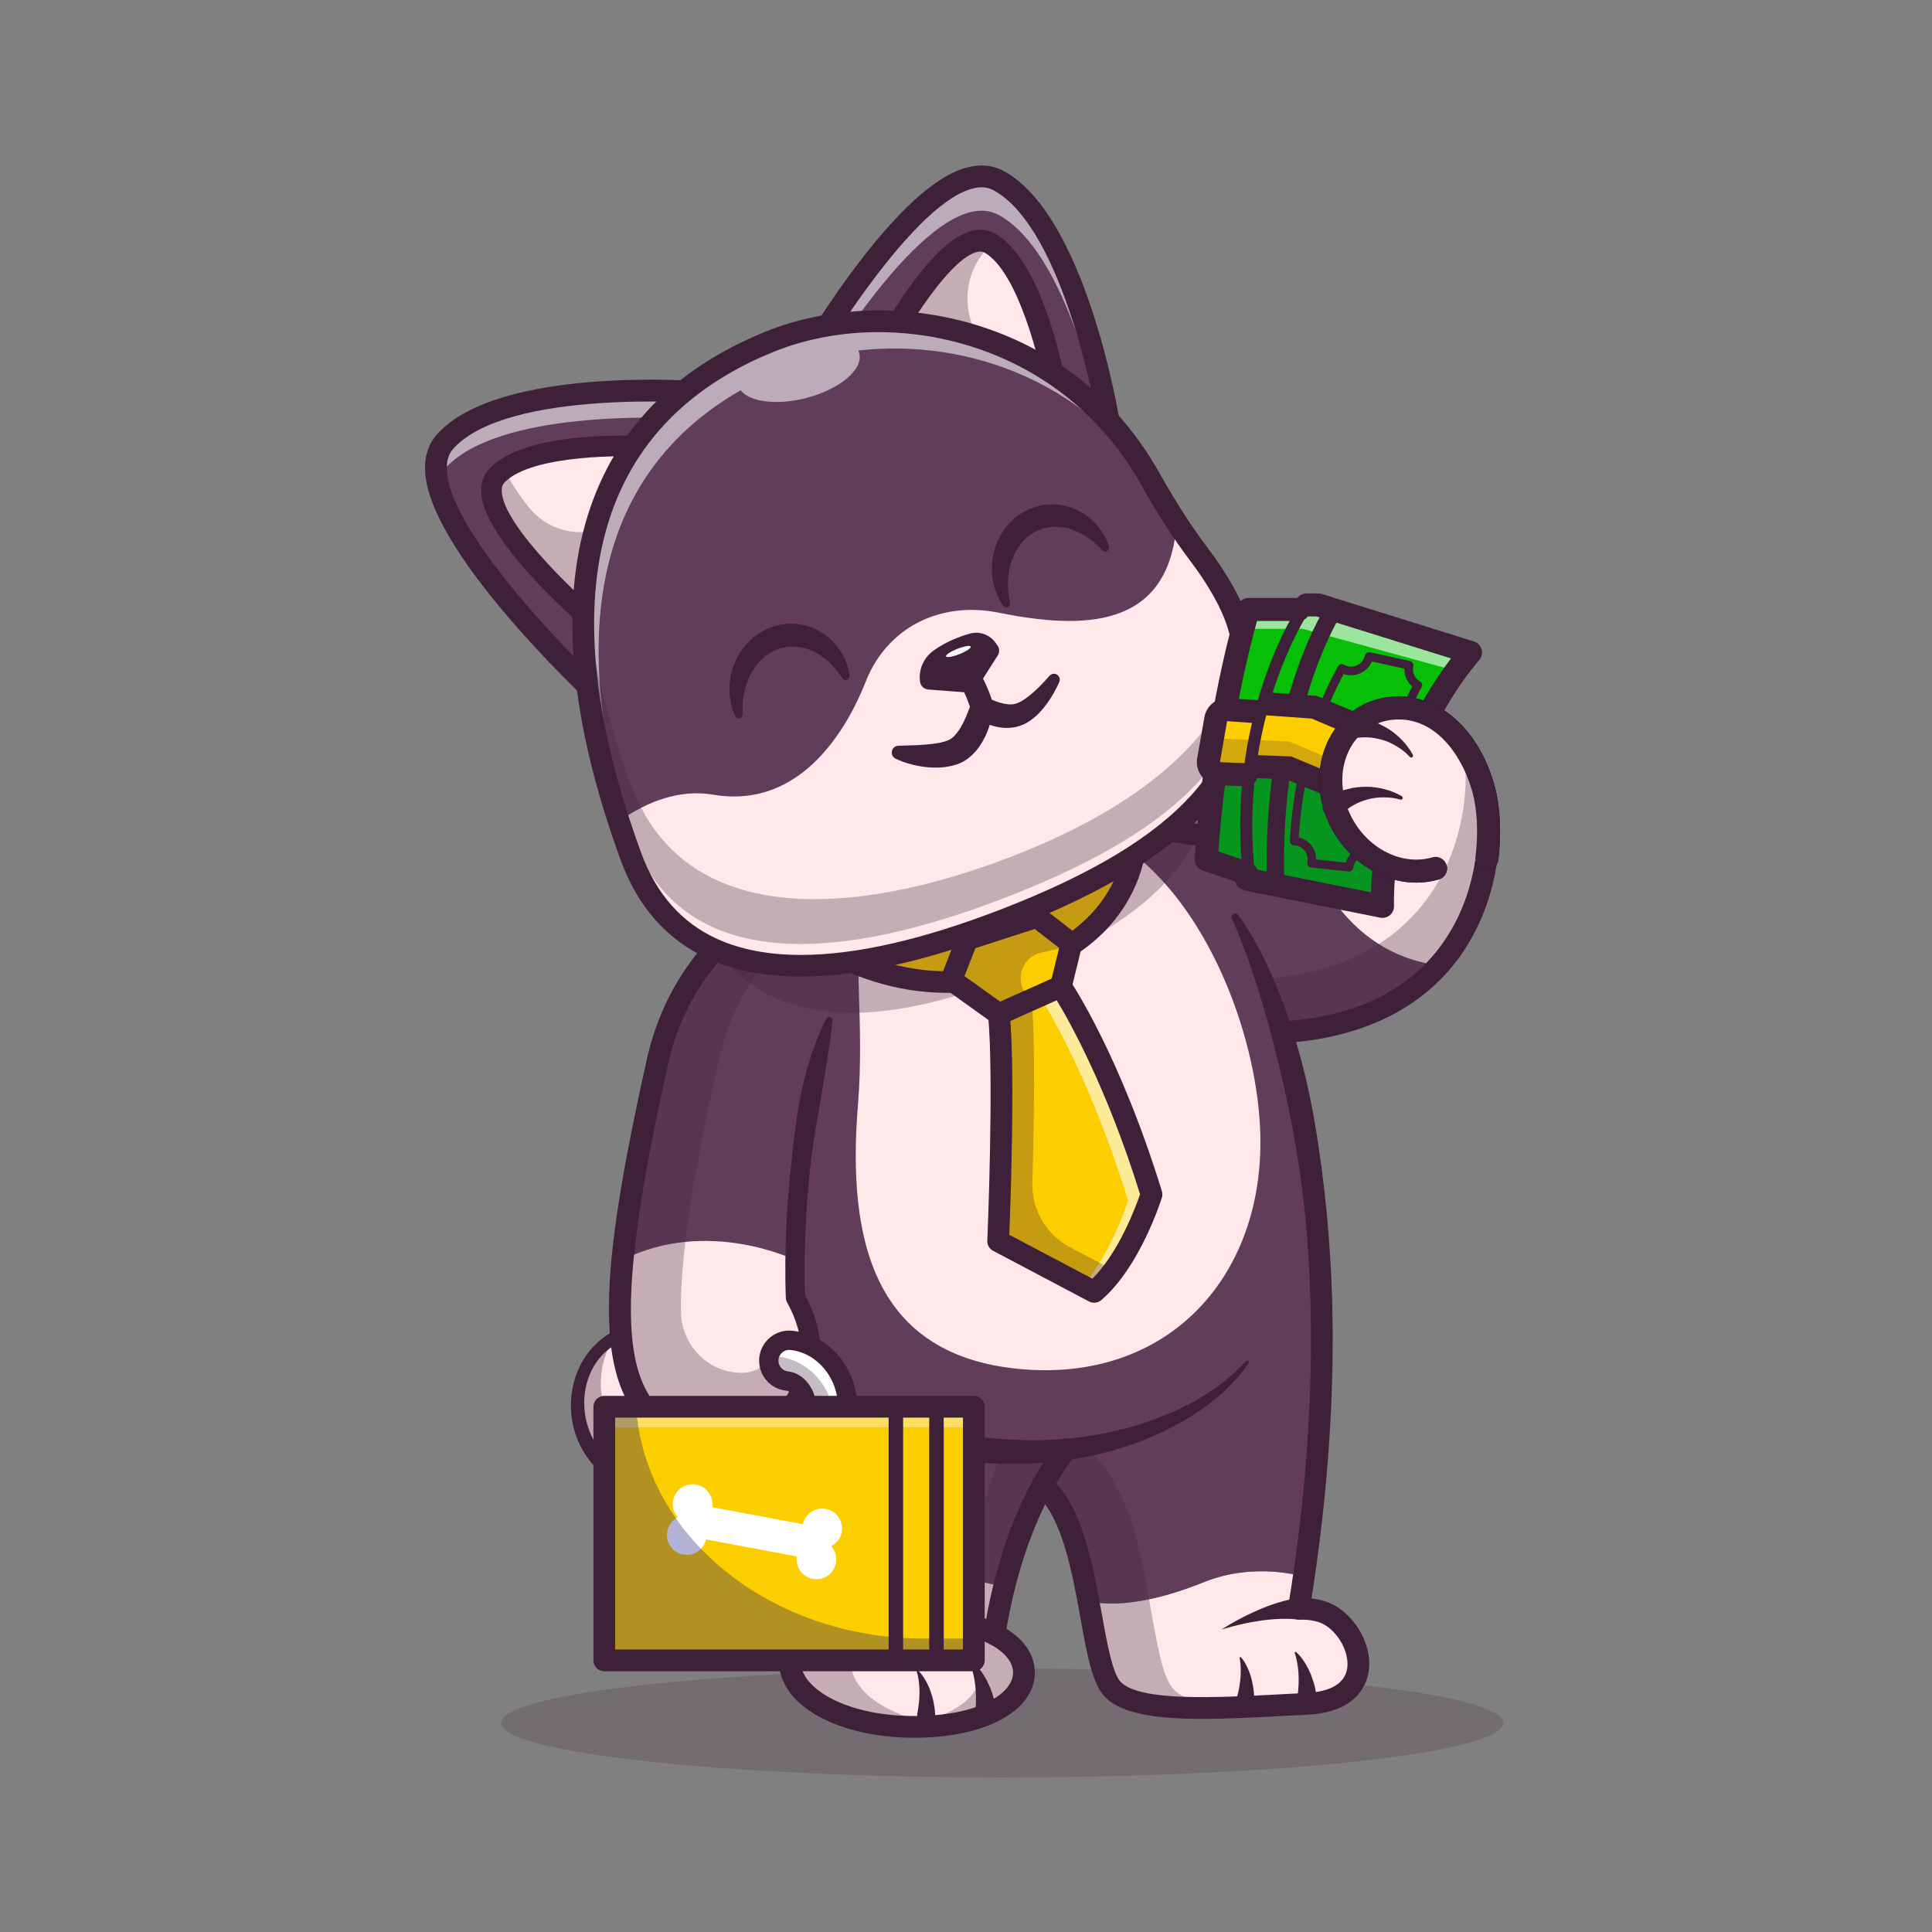 <?xml version="1.0" encoding="utf-8"?>
<!-- Generator: Adobe Illustrator 25.3.1, SVG Export Plug-In . SVG Version: 6.00 Build 0)  -->
<svg version="1.1" id="Layer_1" xmlns="http://www.w3.org/2000/svg" xmlns:xlink="http://www.w3.org/1999/xlink" x="0px" y="0px"
	 viewBox="0 0 4000 4000" style="enable-background:new 0 0 4000 4000;" xml:space="preserve">
<rect x="0" y="0" width="4000" height="4000" fill="#808080" stroke="none"/>
<style type="text/css">
	.st0{fill:#FEE8EA;}
	.st1{opacity:0.35;}
	.st2{fill:#3F2039;}
	.st3{opacity:0.2;}
	.st4{fill:#FFFFFF;}
	.st5{fill:#000072;}
	.st6{fill:#623D5A;}
	.st7{opacity:0.3;}
	.st8{fill:#FCCE00;}
	.st9{opacity:0.6;}
	.st10{fill:#F9A528;}
	.st11{fill:#F7F7F7;}
	.st12{opacity:0.4;}
	.st13{fill:#08BF08;}
	.st14{opacity:0.22;}
</style>
<g>
	<g>
		
			<ellipse transform="matrix(0.988 -0.156 0.156 0.988 -438.525 244.696)" class="st0" cx="1337.64" cy="2912.5" rx="141.37" ry="158.19"/>
	</g>
	<g class="st1">
		<path class="st2" d="M1224.56,3003.28c-47.25-71.28-34.93-169.71,27.52-219.85c6.43-5.16,13.15-9.57,20.06-13.32
			c-36.91,53.41-38.55,130.76,0.47,189.62c42.39,63.94,118.31,84.28,178.57,51.6c-7.79,11.27-17.11,21.5-27.99,30.23
			C1360.75,3091.7,1271.82,3074.56,1224.56,3003.28z"/>
	</g>
	<g>
		<path class="st2" d="M1454.14,3028.62c20.28-24.81,33.36-55.76,37.63-89.82c5.6-44.74-4.78-89.69-29.23-126.57
			c-24.45-36.88-60.18-61.49-100.6-69.28c-41.54-8.01-83.07,2.57-116.96,29.77c-33.88,27.2-55.71,67.5-61.47,113.48
			c-5.6,44.74,4.78,89.69,29.23,126.57c24.45,36.88,60.18,61.49,100.6,69.28c41.54,8.01,83.07-2.57,116.96-29.77
			C1439.08,3045.23,1447.05,3037.3,1454.14,3028.62z M1240.88,2812.31c5.47-6.69,11.58-12.78,18.3-18.17
			c26.52-21.29,59.58-29.47,93.08-23.01c34.61,6.67,65.38,28,86.64,60.07c21.26,32.07,30.32,70.82,25.53,109.13
			c-4.64,37.07-21.8,69.22-48.33,90.52c-55.84,44.83-136.46,28.2-179.72-37.06l0,0c-21.26-32.07-30.32-70.82-25.53-109.13
			C1214.32,2856.97,1224.77,2832.04,1240.88,2812.31z"/>
	</g>
</g>
<g>
	<g>
		<g class="st3">
			<ellipse class="st2" cx="2075" cy="3567.18" rx="1037.5" ry="112.82"/>
		</g>
		<g>
			<path class="st0" d="M1611.7,3330.74c6.23,47.95,15.39,92.33,27.34,132.21c17.87,59.65,113.57,112.36,253.73,112.36
				c140.15,0,227.15-50.3,227.15-112.36c0-30.91-21.62-58.95-60.73-79.3c5.47-34.85,12.08-67.21,19.46-97.1
				C2078.65,3286.54,1874.71,3215.51,1611.7,3330.74z"/>
		</g>
		<g>
			<path class="st2" d="M2006.16,3439.14c3.55,7.7,6.19,15.86,8.23,23.91c2.12,8.04,3.52,16.18,4.57,24.23
				c1.04,8.07,1.46,16.14,1.64,24.14c0.2,7.99-0.18,15.97-0.44,23.85l-0.01,0.36c-0.38,11.39,8.55,20.94,19.94,21.32
				c11.39,0.38,20.94-8.55,21.32-19.94c0.05-1.54-0.09-3.15-0.36-4.6c-0.89-4.62-1.88-9.19-2.96-13.73
				c-1.32-4.53-2.46-9.03-4.04-13.47c-2.86-8.9-6.78-17.47-10.87-25.77c-4.35-8.24-9.31-16.09-14.9-23.38
				c-5.75-7.22-11.88-13.96-19.44-19.37c-0.83-0.6-1.99-0.41-2.59,0.43c-0.4,0.56-0.45,1.27-0.18,1.85L2006.16,3439.14z"/>
		</g>
		<g>
			<path class="st2" d="M1897.94,3460.39c2.28,7.33,3.69,14.98,4.56,22.45c0.96,7.48,1.24,14.95,1.23,22.31
				c-0.02,7.38-0.6,14.67-1.38,21.88c-0.77,7.2-2.05,14.32-3.22,21.37l-0.05,0.32c-1.69,10.19,5.2,19.82,15.39,21.51
				c10.19,1.69,19.82-5.2,21.51-15.39c0.23-1.38,0.29-2.84,0.22-4.18c-0.26-4.25-0.6-8.48-1.03-12.69
				c-0.65-4.23-1.14-8.41-2.03-12.58c-1.52-8.33-4.02-16.49-6.71-24.44c-2.94-7.91-6.45-15.56-10.62-22.77
				c-4.31-7.16-9.02-13.94-15.17-19.7c-0.68-0.64-1.74-0.6-2.37,0.08c-0.43,0.45-0.55,1.09-0.38,1.64L1897.94,3460.39z"/>
		</g>
		<g>
			<path class="st0" d="M2253.21,3314.08c15.52,83.24,26.2,159.93,51.95,184.92c54.05,52.46,236.88,36.56,400.62,28.62
				c163.75-7.95,109.69-165.34,30.84-190.77c-14.5-4.71-30.71-6.42-47.5-6.04v-0.06c3.69-22.32,7.06-44.39,10.24-66.13
				c0,0-100.09-32.12-207.43,11.26c-163.75,66.13-238.66,38.22-238.66,38.22H2253.21z"/>
		</g>
		<g>
			<path class="st4" d="M1437.06,3120.72l8.43,29.55c18.5-3.98,36.43-9.71,53.55-17.11l-5.31-18.61
				C1475.33,3119.99,1456.21,3122.34,1437.06,3120.72z"/>
		</g>
		<g>
			<path class="st5" d="M1517.77,2805.06c-3.6-6.17-7.57-12.33-12.56-17.8c-4.77-5.68-10.49-10.68-16.75-15.13
				c-12.54-8.93-28.1-14.59-44.37-15.71c-16.29-1.23-32.93,2.45-47.76,9.71c-7.38,3.73-14.34,8.32-20.74,13.66
				c-6.33,5.42-11.97,11.66-16.94,18.45c-9.78,13.65-16.45,29.93-18.62,46.83c-0.69,4.22-0.85,8.46-1.07,12.71
				c0.03,4.17,0.29,8.29,0.48,12.44c0.82,8.22,2.15,16.44,4.5,24.33c9.05,31.76,29.29,59.01,54.34,78.05
				c6.16,5,12.86,9.04,19.49,13.25c6.88,3.64,13.66,7.6,20.85,10.46c14.16,6.41,28.99,10.74,43.92,13.89l11.26,1.97
				c1.82,0.37,3.79,0.61,5.88,0.73l6.11,0.48c4.07,0.19,8.17,0.84,12.22,0.58l12.18-0.56c4.09-0.04,8.02-0.89,12.01-1.48
				c3.95-0.71,8.01-1.14,11.87-2.14c7.67-2.12,15.52-3.92,22.74-7.09c14.92-5.38,28.42-13.3,41.38-21.77
				c6.19-4.63,12.62-8.97,18.22-14.29c2.85-2.6,5.85-5.03,8.56-7.78l8.04-8.33c10.33-11.49,19.88-23.79,27.18-37.99
				c7.4-14.05,13.33-29.47,15.31-46.88c1.41-12.34-7.46-23.49-19.8-24.9c-11.63-1.33-22.2,6.47-24.56,17.7l-0.23,1.14
				c-2,9.65-6.56,19.82-12.32,29.53c-5.67,9.82-13.49,18.83-21.53,27.35c-8.2,8.53-17.69,15.72-27.31,22.48
				c-9.94,6.19-20.16,12.1-31.01,15.72c-5.3,2.31-10.85,3.31-16.25,5c-2.72,0.75-5.49,0.95-8.23,1.49
				c-2.74,0.41-5.49,1.13-8.23,1.07l-8.23,0.43c-2.75,0.26-5.44-0.32-8.16-0.4l-4.08-0.26c-1.33-0.03-2.74-0.18-4.25-0.5l-8.87-1.51
				c-11.7-2.36-23.31-5.28-34.08-9.94c-5.57-1.99-10.59-4.91-15.85-7.44c-4.9-3.04-10.01-5.84-14.5-9.38
				c-18.64-13.29-33.24-31.46-40.04-51.97c-3.4-10.08-4.98-21.24-4.23-31.27c0.3-5.11,1.28-10.15,2.79-15.06
				c1.48-4.91,3.49-9.73,6.16-14.22c10.27-18.23,29.69-32.05,51.69-34.69c11.02-1.48,22.58,0.29,33.84,4.6
				c11.19,4.49,21.9,11.68,31.79,20.55l0.15,0.13c2.06,1.85,5.22,1.68,7.07-0.38C1518.66,2809.28,1518.83,2806.89,1517.77,2805.06z"
				/>
		</g>
		<g>
			<path class="st6" d="M1645.98,2608.79c-0.57,48.78,1.02,77.84,1.02,77.84c58.38,104.92,30.14,198.59-32.69,252.39l0.44,0.51
				c-17.04,140.6-18.25,276.05-3.05,391.21c263.01-115.23,466.95-44.2,466.95-44.2c23.34-94.56,54.18-164.38,79.87-211.37h0.06
				c54.94,47.69,77.71,147.27,94.62,238.91h0.06c0,0,74.91,27.92,238.66-38.22c107.34-43.37,207.43-11.26,207.43-11.26
				c78.6-535.63,18.95-908.21-45.47-1127.47l0.32-0.06c156.56-9.03,259.39-65.25,324.82-138.44
				c-243.55-31.03-295.25-309.11-295.25-309.11c-49.28,32.94-130.42,56.02-262.18,30.01c-290.42-57.36-954.24,3.18-1060.25,477.95
				c-37.14,166.42-62.32,302.12-72.56,411.3C1464.74,2519.89,1645.98,2608.79,1645.98,2608.79z"/>
		</g>
		<g>
			<path class="st0" d="M1403.76,2969.1c73.38,33.7,155.35,17.23,210.55-30.08c62.83-53.8,91.06-147.47,32.69-252.39
				c0,0-1.59-29.06-1.02-77.84c0,0-181.23-88.9-357.19,0C1269.77,2811.07,1301.89,2922.23,1403.76,2969.1z"/>
		</g>
		<g class="st7">
			<path class="st2" d="M1288.79,2608.79c10.24-109.18,35.42-244.89,72.56-411.3c90.97-407.45,592.77-509.8,916.82-494.38
				c-314.8,14.29-710.86,136.9-790.68,494.38c-37.14,166.42-62.32,302.12-72.56,411.3c-4.13,43.9-5.84,78.77-4.96,109.4
				c1.89,65.5,52.91,120.26,118.33,123.97c27.39,1.55,51.8-6.65,64.46-35.77l5.15,36.03l31.55,16.85l25.06,21.75l-10.29,24.45
				h-189.99c18.78,28.04,43.81,48.97,75.66,63.63c6.07,2.79,12.22,5.11,18.39,7.22c-45.32,15.29-96.73,14.73-144.54-7.22
				C1301.89,2922.23,1269.77,2811.07,1288.79,2608.79z"/>
		</g>
		<g>
			<path class="st0" d="M1776.24,2288.43c-22.73,280.84,33.45,518.35,336.02,546.04c302.58,27.69,498.73-185.98,497.28-472.36
				c-1.45-286.37-203.11-716.68-519.88-666.22C1670.84,1762.63,1804.65,1937.52,1776.24,2288.43z"/>
		</g>
		<g>
			<path class="st8" d="M2350.89,1748.45c0,0-7.67,134.65-148.79,217.22c-293.43,171.68-548.41-37.64-548.41-37.64L2350.89,1748.45"
				/>
		</g>
		<g class="st7">
			<path class="st2" d="M1443.63,1899.1c-10.15-21.85-19.63-43.27-28.58-64.33c47.06-36.98,101.52-59.17,161.92-49.03
				c163.64,27.47,226.8-132.09,247.31-207.66c13.86-51.07,47.07-93.08,94.02-114.02c32.31-14.41,74.49-22.06,127.76-11.38
				c151.39,30.36,304.97,30.1,296.33-165.22c0-0.02,0-0.03,0-0.04c14.76,19.81,30.03,39.26,45.97,58.17
				c39.22,46.53,68.42,91.11,83.77,129.73c102.76,258.73-73.12,417.68-351.59,535.09C1841.99,2127.76,1562.98,2156.2,1443.63,1899.1
				z"/>
		</g>
		<g>
			<path class="st2" d="M1960.82,2055.59c75.66,0,162.36-17.69,252.64-70.5c149.81-87.65,159.55-229.37,159.89-235.36
				c0.41-7.17-2.63-14.11-8.18-18.66c-5.55-4.56-12.94-6.2-19.9-4.4l-697.2,179.58c-8.21,2.11-14.53,8.66-16.36,16.93
				c-1.83,8.27,1.15,16.88,7.69,22.25c2.74,2.25,68.36,55.51,171.83,87.31C1852.58,2045.44,1903.54,2055.59,1960.82,2055.59z
				 M2322.57,1778.98c-11.06,41.62-42.63,115.08-131.84,167.27c-115.52,67.59-238.21,82.37-364.66,43.97
				c-50.05-15.21-90.92-36.21-118.56-52.82L2322.57,1778.98z"/>
		</g>
		<g>
			<polygon class="st8" points="2068.2,2099.72 1969.57,2028.99 2002.29,1945.01 2146.63,1898.36 2218.11,1953.78 2196.44,2042.49 
							"/>
		</g>
		<g>
			<path class="st2" d="M2068.2,2122.22c3.11,0,6.23-0.64,9.17-1.95l128.24-57.23c6.35-2.84,11.04-8.45,12.69-15.21l21.67-88.72
				c2.11-8.63-1.05-17.69-8.07-23.12l-71.48-55.42c-5.88-4.55-13.63-5.91-20.71-3.63l-144.34,46.66
				c-6.43,2.08-11.59,6.94-14.04,13.24l-32.72,83.98c-3.73,9.58-0.5,20.46,7.85,26.45l98.62,70.73
				C2058.97,2120.79,2063.57,2122.22,2068.2,2122.22z M2177.2,2026.44l-106.38,47.48l-73.94-53.03l22.5-57.75l122.86-39.72
				l50.56,39.19L2177.2,2026.44z"/>
		</g>
		<g>
			<path class="st8" d="M2068.2,2099.73l128.24-57.23c0,0,100.69,148.37,187.59,430.29c0,0-42.39,136.72-118.7,201.9l-198.72-104.92
				C2066.61,2569.77,2080.92,2233.79,2068.2,2099.73z"/>
		</g>
		<g class="st9">
			<path class="st4" d="M2335.54,2485.51c-76.05-246.71-162.65-391.14-183.1-423.38l44-19.63c0,0,100.69,148.37,187.59,430.29
				c0,0-42.39,136.72-118.7,201.9l-23.48-12.4C2302.34,2592.48,2335.54,2485.51,2335.54,2485.51z"/>
		</g>
		<g class="st7">
			<path class="st2" d="M2065.16,2101.46l-99.45-71.32l34.16-87.68l146.75-44.1l64.59,61.78l-55.11,11.9
				c-46.01,9.93-58.42,69.71-20.18,97.14l0,0c8.24,89.16,4.64,269.51,1.36,379.1c-1.68,55.91,28.61,107.87,78.08,133.99l93.33,49.27
				c-12.42,16.93-26.2,32.67-41.29,45.57l-1.64,1.4l-202.41-106.87l0.09-2.01C2063.57,2566.29,2077.48,2234.71,2065.16,2101.46z"/>
		</g>
		<g>
			<path class="st2" d="M2265.32,2697.19c5.25,0,10.45-1.84,14.62-5.39c80.33-68.62,123.77-206.51,125.58-212.35
				c1.34-4.33,1.35-8.96,0.01-13.29c-86.9-281.9-186.29-430.13-190.48-436.3c-6.12-9.01-17.84-12.35-27.79-7.91l-128.24,57.23
				c-8.82,3.94-14.14,13.06-13.23,22.67c12.43,130.99-1.53,463.61-1.67,466.96c-0.37,8.68,4.29,16.8,11.98,20.85l198.72,104.93
				C2258.13,2696.34,2261.74,2697.19,2265.32,2697.19z M2360.4,2472.56c-8.71,25.41-43.66,119.97-98.65,174.81l-172.09-90.87
				c2.49-63.39,11.49-316.09,2.28-442.72l95.86-42.78C2214.82,2115.5,2291.95,2252.8,2360.4,2472.56z"/>
		</g>
		<g>
			<path class="st2" d="M2680.75,3422.83c2.84,8.34,4.69,17.07,5.93,25.61c1.33,8.55,1.89,17.11,2.1,25.55
				c0.21,8.46-0.23,16.85-0.91,25.14c-0.66,8.29-1.91,16.49-3.04,24.61l-0.05,0.37c-1.62,11.74,6.58,22.57,18.31,24.2
				c11.74,1.63,22.57-6.57,24.2-18.31c0.22-1.59,0.25-3.27,0.12-4.8c-0.42-4.87-0.95-9.71-1.58-14.52
				c-0.88-4.83-1.56-9.61-2.72-14.36c-2-9.51-5.12-18.79-8.45-27.82c-3.61-8.99-7.88-17.64-12.88-25.78
				c-5.16-8.08-10.77-15.71-18.01-22.13c-0.8-0.71-2.01-0.63-2.72,0.16c-0.48,0.53-0.6,1.26-0.38,1.89L2680.75,3422.83z"/>
		</g>
		<g>
			<path class="st2" d="M2566.57,3433.11c1.56,7.83,2.19,15.89,2.29,23.71c0.18,7.84-0.33,15.59-1.13,23.2
				c-0.82,7.63-2.2,15.11-3.79,22.47c-1.57,7.37-3.67,14.59-5.64,21.75l-0.09,0.32c-2.85,10.35,3.23,21.06,13.59,23.91
				c10.35,2.85,21.06-3.23,23.91-13.59c0.39-1.4,0.61-2.91,0.68-4.3c0.2-4.43,0.29-8.83,0.3-13.23c-0.21-4.44-0.27-8.82-0.74-13.22
				c-0.67-8.78-2.38-17.49-4.3-25.99c-2.18-8.5-4.99-16.78-8.52-24.69c-3.68-7.87-7.82-15.39-13.55-22.01
				c-0.63-0.73-1.73-0.81-2.46-0.18c-0.49,0.42-0.69,1.06-0.57,1.66L2566.57,3433.11z"/>
		</g>
		<g>
			<path class="st10" d="M1892.77,3350.64c70.27,0,127.18,12.65,166.42,33"/>
		</g>
		<g>
			<path class="st6" d="M1694.79,2912.46c106.23,58.14,248.76,93.71,405.45,93.71c240.97,0,448.47-84.14,541.92-205.11"/>
		</g>
		<g>
			<path class="st10" d="M2689.12,3330.8c-74.27,1.34-159.8,42.61-159.8,42.61"/>
		</g>
		<g>
			<path class="st10" d="M2557.04,1898.35c0,0,49.73,78.34,96.85,238.78"/>
		</g>
		<g>
			<path class="st10" d="M1645.98,2608.79c1.14-105.18,12.34-302.18,70.97-497.66"/>
		</g>
		<g>
			<path class="st10" d="M1892.77,3350.64c70.27,0,127.18,12.65,166.42,33"/>
		</g>
		<g class="st7">
			<path class="st2" d="M1847.88,3573.4c14.37,1.27,29.38,1.91,44.9,1.91c140.15,0,227.15-50.3,227.15-112.36
				c0-30.91-21.62-58.95-60.73-79.3c5.47-34.85,12.08-67.21,19.46-97.1c12.59-51.06,114.27-249.15,129.28-286.09
				c-49.37,0.01-88.01,11.45-136.65,5.72c0,0-59.47,185.81-82.8,280.37c-7.38,29.89-13.99,62.26-19.46,97.1
				c39.11,20.35,60.73,48.39,60.73,79.3C2029.75,3518.01,1961.26,3563.86,1847.88,3573.4z"/>
		</g>
		<g>
			<path class="st10" d="M2158.52,3075.17c27.73-50.62,49.41-74.72,49.41-74.72"/>
		</g>
		<g>
			<path class="st10" d="M2689.12,3330.8c-74.27,1.34-159.8,42.61-159.8,42.61"/>
		</g>
		<g>
			<path class="st10" d="M2557.04,1898.35c0,0,49.73,78.34,96.85,238.78"/>
		</g>
		<g>
			<path class="st10" d="M1645.98,2608.79c1.14-105.18,12.34-302.18,70.97-497.66"/>
		</g>
		<g>
			<path class="st0" d="M2683.78,1689.52c0,0,51.7,278.08,295.25,309.11c106.96-119.61,114.21-284.63,92.72-364.06
				c-24.55-90.55-88.96-168.9-176.02-168.84c-74.59,0-131.06,55.52-139.39,130.04C2756.34,1595.79,2743.11,1649.78,2683.78,1689.52z
				"/>
		</g>
		<g>
			<path class="st2" d="M1892.79,3597.81c147,0,249.66-55.45,249.66-134.84c0-79.39-102.66-134.84-249.66-134.84
				c-12.43,0-22.5,10.07-22.5,22.5s10.07,22.5,22.5,22.5c132.93,0,204.66,46.29,204.66,89.84s-71.73,89.84-204.66,89.84
				c-132.04,0-218.19-49.62-232.2-96.31c-39.46-131.44-47.81-314.08-23.5-514.28c1.5-12.33-7.29-23.55-19.62-25.04
				c-12.32-1.48-23.55,7.29-25.05,19.62c-25.04,206.22-16.13,395.39,25.07,532.64C1640.18,3545.02,1753.39,3597.81,1892.79,3597.81z
				"/>
		</g>
		<g>
			<path class="st2" d="M1757.79,2947.61c33.09,19.39,68.19,35.03,104.31,46.88c18,6.16,36.3,11.22,54.72,15.68
				c9.2,2.3,18.48,4.12,27.72,6.2c9.3,1.72,18.6,3.48,27.94,4.91c9.35,1.33,18.67,2.92,28.05,3.91c9.37,1.12,18.73,2.3,28.14,2.93
				c9.39,0.85,18.8,1.4,28.2,1.83c9.4,0.6,18.81,0.7,28.21,0.94c37.55,0.73,75.38-1.54,112.7-6.2
				c74.64-9.61,147.84-30.35,215.3-63.05c33.59-16.53,65.97-35.74,95.25-59.02c29.24-23.17,56.19-49.62,76.99-80.42
				c1.11-1.64,0.68-3.86-0.96-4.97c-1.5-1.01-3.5-0.74-4.67,0.58l-0.02,0.02c-24.12,26.99-52.26,49.8-82.6,68.86
				c-30.37,19.03-62.59,34.88-95.92,47.7c-66.61,25.82-137.11,40.44-207.88,45.5c-17.71,1.17-35.43,1.95-53.15,1.92
				c-17.69,0-35.47-0.69-53.19-1.64c-8.86-0.58-17.72-1.02-26.54-1.94c-8.83-0.75-17.65-1.62-26.43-2.77
				c-17.6-1.96-35.09-4.58-52.48-7.64c-69.52-12.33-137.27-33.24-199.68-64.06l-0.29-0.14c-12.39-6.11-27.38-1.03-33.5,11.35
				C1742.17,2926.78,1746.61,2941.02,1757.79,2947.61z"/>
		</g>
		<g>
			<path class="st2" d="M2550.73,1902.38c24.42,54.55,43.73,112.1,61.37,169.4c17.31,57.59,32.18,115.83,45.37,174.51
				c26.68,117.26,44.88,236.98,51.49,357.62c2.26,30.11,2.91,60.33,4.23,90.51l0.74,45.32l0.34,22.66
				c0.08,7.55-0.1,15.11-0.13,22.67l-0.41,45.34c-0.19,15.11-0.92,30.22-1.35,45.34c-0.61,15.11-0.76,30.23-1.74,45.33l-2.59,45.3
				c-7.45,120.78-21.52,241.2-41.15,360.76c-2.01,12.26,6.3,23.83,18.56,25.85s23.84-6.3,25.85-18.56l0-0.01
				c19.85-120.9,34.11-242.81,41.66-365.24l2.62-45.93c0.99-15.3,1.15-30.65,1.77-45.98c0.44-15.33,1.17-30.66,1.37-46l0.42-46.03
				c0.04-7.67,0.21-15.34,0.13-23.02l-0.34-23.02l-0.76-46.04c-1.34-30.68-2.01-61.39-4.3-92.04
				c-3.62-61.33-9.75-122.55-17.78-183.55c-8.1-60.98-17.8-121.9-31.88-181.98c-13.99-60.08-32.16-119.28-54.58-176.88
				c-11.42-28.73-23.89-57.06-37.97-84.63c-7.06-13.78-14.39-27.41-22.4-40.7c-7.94-13.39-16.23-26.28-25.88-39.03
				c-2.51-3.31-7.22-3.96-10.53-1.46c-2.85,2.15-3.73,5.94-2.33,9.06L2550.73,1902.38z"/>
		</g>
		<g>
			<path class="st2" d="M1484.97,3009.21c37.11,0,74.3-9.35,107.67-27.89c59.78-33.21,98.82-89.78,107.09-155.18
				c1.56-12.33-7.17-23.59-19.5-25.15c-12.28-1.51-23.59,7.17-25.15,19.5c-6.46,51.03-37.19,95.31-84.3,121.49
				c-48.79,27.11-107.71,29.58-157.64,6.66c-133.18-61.19-140.71-249.49-29.83-746.22c56.08-251.23,273.32-368.14,445.69-421.98
				c210.02-65.6,446.75-66.78,588.19-38.82c158.53,31.31,247.78-7.13,294.75-44.89c52.72-42.4,65.7-93.41,66.23-95.57
				c0.23-0.94,0.4-1.89,0.51-2.86c7.23-64.77,55.35-110.02,117.03-110.05c0.01,0,0.04,0,0.06,0c83.44,0,135.23,81.99,154.25,152.21
				c17.78,65.66,15.22,203.59-64.67,314.48c-70.06,97.25-181.92,150.98-332.46,159.69c-12.41,0.72-21.88,11.35-21.16,23.76
				c0.72,12.4,11.39,21.95,23.76,21.16c162.41-9.39,289.1-71.05,366.37-178.31c83.42-115.79,95.58-263.91,71.59-352.54
				c-30.5-112.67-108.1-185.45-197.69-185.45c-0.03,0-0.05,0-0.07,0c-83.44,0.04-151.1,62.3-161.52,148.29
				c-4.38,15.06-52.75,156.42-308.24,105.93c-136.26-26.91-377.88-32.59-610.33,40.01c-183.7,57.38-415.43,182.92-476.19,455.13
				c-103.61,464.19-123.56,714.89,54.96,796.91C1423,3002.67,1453.96,3009.21,1484.97,3009.21z"/>
		</g>
		<g>
			<path class="st2" d="M1710.56,2109.21c-5.64,11.03-10.57,22.33-15.39,33.69c-2.32,5.71-4.82,11.38-7,17.14l-6.09,17.41
				c-3.88,11.67-7.6,23.4-11.14,35.19c-3.24,11.85-6.08,23.79-8.93,35.74c-2.92,11.94-5.47,23.95-7.44,36.07
				c-2.14,12.08-4.15,24.19-5.93,36.33c-3.02,24.35-6.25,48.65-8.79,73.02c-5.62,48.67-9.79,97.5-11.91,146.43l-1.35,36.72
				l-0.67,36.76c-0.15,24.62,0,48.85,1.11,74.01c0.13,3.02,0.96,5.84,2.32,8.32l0.17,0.31c9.46,17.1,17.15,34.99,22.26,53.4
				c5.12,18.39,7.61,37.29,7.01,55.97l0,0.07c-0.36,11.04,8.3,20.28,19.34,20.64c11.04,0.36,20.28-8.29,20.63-19.33
				c0.76-23.13-2.36-46.16-8.44-68.03c-6.08-21.91-15.06-42.68-25.85-62.15l2.49,8.63c-1.02-23.3-1.21-47.59-1.05-71.48l0.65-35.99
				l1.33-36c2.13-47.99,6.07-95.92,11.79-143.58c2.59-23.88,6.86-47.51,10.62-71.2c2.08-11.81,4.35-23.57,6.27-35.4
				c1.04-5.9,1.95-11.82,2.85-17.75c1.07-5.89,2.22-11.77,3.15-17.69c7.25-47.48,16.26-94.39,20.76-143.39l0.01-0.13
				c0.34-3.73-2.4-7.03-6.13-7.37C1714.38,2105.29,1711.79,2106.83,1710.56,2109.21z"/>
		</g>
		<g>
			<path class="st2" d="M1892.79,3595.31c145.52,0,247.16-54.42,247.16-132.34s-101.64-132.34-247.16-132.34c-11.04,0-20,8.96-20,20
				c0,11.04,8.96,20,20,20c134.56,0,207.16,47.58,207.16,92.34s-72.6,92.34-207.16,92.34c-134.68,0-219.96-49.35-234.6-98.1
				c-39.56-131.76-47.93-314.77-23.59-515.3c1.33-10.97-6.48-20.94-17.44-22.27c-10.97-1.28-20.94,6.48-22.26,17.44
				c-25,205.89-16.12,394.69,24.99,531.63C1642.26,3543.25,1754.49,3595.31,1892.79,3595.31z"/>
		</g>
		<g>
			<path class="st2" d="M2059.23,3406.17c10.89,0,20.46-7.92,22.2-19.02c39.63-253,142.21-370.53,143.24-371.68
				c8.25-9.26,7.47-23.47-1.77-31.75c-9.24-8.28-23.42-7.53-31.72,1.68c-4.57,5.08-112.33,127.35-154.22,394.79
				c-1.92,12.28,6.47,23.79,18.75,25.71C2056.9,3406.08,2058.07,3406.17,2059.23,3406.17z"/>
		</g>
		<g>
			<path class="st2" d="M2489.69,3558.76c51.74,0,108.8-3.02,167.06-6.1c16.8-0.88,33.56-1.77,50.12-2.57
				c104.48-5.07,123.69-65.43,127.1-91.15c7.74-58.41-34.5-125.47-90.41-143.51c-12.99-4.19-27.68-6.58-43.66-7.1
				c-12.3-0.18-22.82,9.34-23.22,21.76c-0.41,12.42,9.34,22.82,21.76,23.22c11.78,0.38,22.32,2.05,31.31,4.95
				c34.93,11.27,64.46,58.22,59.62,94.77c-5.3,39.94-48.97,50.38-84.67,52.11c-16.63,0.81-33.45,1.7-50.31,2.59
				c-136.88,7.24-292.03,15.43-333.55-24.87c-17.25-16.74-28.64-79.98-39.65-141.14c-19-105.49-40.52-225.06-107.87-283.56
				c-9.39-8.14-23.6-7.15-31.74,2.23c-8.15,9.38-7.15,23.59,2.23,31.74c55.38,48.11,76.29,164.25,93.09,257.56
				c13.95,77.46,24.96,138.64,52.59,165.46C2324.89,3549.51,2399.11,3558.76,2489.69,3558.76z"/>
		</g>
		<g>
			<path class="st6" d="M1457.81,812.29c0,0-412.28-32.86-535.22,100.69s358.57,568.08,358.57,568.08"/>
		</g>
		<g class="st9">
			<path class="st11" d="M922.59,968.76c-7.54,8.19-12.78,17.53-16.03,27.82c-8.1-35.63-4.49-66.33,16.03-88.62
				c122.94-133.54,535.22-100.68,535.22-100.68l-15.79,59.76C1365.48,862.67,1031.19,850.8,922.59,968.76z"/>
		</g>
		<g>
			<path class="st0" d="M1363.13,925.4c0,0-256.61-18.88-333.13,57.85c-76.52,76.73,223.18,326.4,223.18,326.4"/>
			<path class="st2" d="M1253.17,1330.9c6.09,0,12.13-2.6,16.34-7.65c7.51-9.02,6.29-22.42-2.72-29.93
				c-62.27-51.89-224.61-202.64-227.99-276.03c-0.51-10.94,3.33-16.1,6.25-19.04c57.06-57.21,247.84-56.69,316.53-51.67
				c11.65,0.8,21.89-7.93,22.75-19.63c0.86-11.7-7.93-21.89-19.63-22.75c-27.26-2.01-268.67-17.25-349.73,64.04
				c-13.11,13.14-19.55,30.79-18.62,51.01c4.85,105.21,218.85,286.41,243.24,306.72C1243.55,1329.28,1248.38,1330.9,1253.17,1330.9z
				"/>
		</g>
		<g class="st7">
			<path class="st2" d="M1030.01,983.25c4.34-4.35,9.28-8.38,14.7-12.13c10.2,24.25,28.08,51.22,49.51,78.29
				c69.9,88.32,210.61,60.02,241.59-48.26l21.78-76.1c3.58,0.21,5.56,0.35,5.56,0.35l-109.95,384.25
				C1253.18,1309.65,953.48,1059.98,1030.01,983.25z"/>
		</g>
		<g>
			<path class="st2" d="M1281.16,1503.55c6.15,0,12.27-2.5,16.71-7.43c8.33-9.22,7.6-23.45-1.63-31.78
				c-101.14-91.28-364.96-357.45-371.13-491c-0.89-19.15,3.71-33.92,14.04-45.14c114.11-123.95,512.87-93.81,516.89-93.5
				c12.38,1.02,23.23-8.26,24.21-20.64c0.99-12.38-8.25-23.22-20.64-24.21c-17.28-1.39-424.68-32.12-553.56,107.88
				c-18.63,20.23-27.33,46.37-25.88,77.71c8.31,179.56,370.52,508.4,385.93,522.31C1270.39,1501.64,1275.78,1503.55,1281.16,1503.55
				z"/>
		</g>
		<g>
			<path class="st6" d="M2294.82,869.5c0,0-67.43-408.05-226.66-495.2c-159.22-87.15-464.97,484.86-464.97,484.86"/>
		</g>
		<g class="st9">
			<path class="st11" d="M2068.17,445.31c-124.07-67.91-337.1,264.4-425.11,414.45l-39.85-0.59c0,0,305.74-572.02,464.97-484.86
				c159.22,87.15,226.66,495.2,226.66,495.2l-14.4-0.21C2253.07,748.33,2185.58,509.58,2068.17,445.31z"/>
		</g>
		<g>
			<path class="st0" d="M2187.5,813.44c0,0-43.45-253.35-136.26-309.08c-92.81-55.73-262.76,294.95-262.76,294.95"/>
			<path class="st2" d="M2187.47,835.91c1.26,0,2.54-0.1,3.83-0.33c12.24-2.1,20.45-13.72,18.35-25.95
				c-4.63-26.97-48.05-265.22-146.85-324.55c-16.21-9.74-35.21-11.78-54.94-5.9c-101.36,30.18-225.77,281.73-239.63,310.32
				c-5.42,11.17-0.75,24.62,10.42,30.03c11.18,5.41,24.62,0.74,30.04-10.42c49.02-101.09,149.92-268.35,212-286.84
				c9.89-2.94,15.33-0.82,18.96,1.36c68.8,41.31,114.05,225.95,125.68,293.6C2167.23,828.19,2176.73,835.91,2187.47,835.91z"/>
		</g>
		<g class="st7">
			<path class="st2" d="M2051.24,504.37c0.44,0.27,0.87,0.57,1.31,0.84c-2.18,2.16-4.36,4.37-6.54,6.65
				c-92.73,97-25.87,258.3,108.24,263.05l25.64,0.91c5.1,22.98,7.61,37.62,7.61,37.62l-399.03-14.13
				C1788.47,799.32,1958.43,448.64,2051.24,504.37z"/>
		</g>
		<g>
			<path class="st2" d="M2294.79,892.01c1.22,0,2.45-0.1,3.7-0.31c12.26-2.03,20.56-13.6,18.53-25.86
				c-2.83-17.1-71.14-419.91-238.05-511.27c-24.12-13.2-51.59-15.36-81.65-6.4c-172.27,51.33-404.17,482.09-413.96,500.4
				c-5.86,10.96-1.72,24.59,9.24,30.45c10.97,5.85,24.59,1.72,30.45-9.24c64.24-120.14,259-440.31,387.13-478.48
				c18.38-5.47,33.81-4.58,47.19,2.75c147.91,80.96,214.6,475.17,215.26,479.14C2274.44,884.19,2283.98,892.01,2294.79,892.01z"/>
		</g>
		<g>
			<path class="st6" d="M1306.41,1773.66c106.89,292.41,437.02,261.01,777.94,128.63c340.83-132.45,566.91-312.43,479.64-606.64
				c-13.04-43.92-41.52-94.65-81.49-147.63c-37.35-49.5-70.42-102.03-100.7-156.14c-179.73-321.21-549.18-381.49-789.07-284.11
				C1246.39,848.36,1090.83,1184.14,1306.41,1773.66z"/>
		</g>
		<g class="st9">
			<path class="st11" d="M1592.74,707.77c239.89-97.37,609.34-37.1,789.07,284.11c30.28,54.11,63.35,106.64,100.7,156.14
				c26.41,35,47.76,69.02,63,100.74c-9.42-14.61-19.83-29.49-31.21-44.57c-37.35-49.51-70.42-102.03-100.7-156.14
				c-144.77-258.73-412.62-348.13-636.72-322.25c0.95,1.91,1.69,3.9,2.22,5.97c8.52,33.16-40.87,74.51-110.32,92.36
				c-60.59,15.57-116.41,8.09-135.33-16.1c-280.87,160.81-390.89,486.82-195.25,1021.79c3.91,10.7,8.15,20.91,12.65,30.75
				c-17.45-25.07-32.38-53.92-44.45-86.92C1090.83,1184.14,1246.39,848.36,1592.74,707.77z"/>
		</g>
		<g>
			<path class="st0" d="M1306.41,1773.65c-9.09-24.85-17.46-49.21-25.24-73.16c59.78-41.85,126.35-66.88,195.73-55.16
				c187.99,31.74,282.25-149.3,315.88-235.06c22.73-57.97,66.95-105.58,124.56-129.2c39.64-16.26,89.99-24.82,150.95-12.51
				c173.28,34.97,353.05,35.18,367.83-186.7c0-0.02,0-0.03,0.01-0.05c14.75,22.55,30.14,44.69,46.39,66.22
				c39.97,52.97,68.45,103.71,81.49,147.63c87.27,294.21-138.81,474.19-479.64,606.64
				C1743.42,2034.67,1413.3,2066.06,1306.41,1773.65z"/>
		</g>
		<g class="st7">
			<path class="st2" d="M1306.41,1624.44c106.89,292.41,450.63,279.96,791.55,147.58c268.36-104.29,451.91-257,481.06-452.77
				c35.22,254.16-181.17,416.21-494.67,538.04c-340.92,132.38-671.05,163.77-777.94-128.63c-76.43-209-106.16-386.07-97.33-533.9
				C1216.01,1319.65,1247.17,1462.45,1306.41,1624.44z"/>
		</g>
		<g>
			<path class="st2" d="M1758.9,1398.8c-4.08-33.92-24.28-67.26-55.61-87.87c-15.71-10.1-34.14-17.07-53.44-19.06
				c-19.29-2.02-39.02,1-57.04,8.12c-18.03,7.18-33.99,18.66-46.62,32.56c-12.63,13.94-22.05,30.23-27.98,47.36
				c-5.99,17.12-8.59,35.11-7.81,52.64c0.32,4.38,0.79,8.73,1.2,13.04c0.42,4.31,1.54,8.55,2.4,12.75
				c1.71,8.4,4.59,16.53,8.13,24.22c1.87,4.05,6.66,5.82,10.71,3.95c3.07-1.41,4.82-4.5,4.69-7.68l-0.01-0.21
				c-0.67-15.26,0.36-30.05,3-44.1c2.86-14.04,7.61-27.26,13.94-39.26c12.74-23.95,32.48-42.68,55.49-51.12
				c11.46-4.23,23.78-6.08,36.01-5.53c12.22,0.81,24.53,3.77,36.36,9.17c23.8,10.84,44.66,30.69,61.59,56.27l0.13,0.2
				c2.48,3.75,7.52,4.77,11.27,2.29C1757.96,1404.8,1759.25,1401.75,1758.9,1398.8z"/>
		</g>
		<g>
			<path class="st2" d="M2295.94,1131.4c-9.78-32.74-35.35-62.16-69.73-77.15c-17.2-7.28-36.54-11.03-55.9-9.7
				c-19.35,1.29-38.28,7.61-54.83,17.69c-16.55,10.13-30.33,24.16-40.41,40c-10.08,15.89-16.59,33.53-19.53,51.43
				c-3,17.89-2.5,36.05,1.25,53.2c1.06,4.26,2.26,8.47,3.4,12.65c1.14,4.17,2.97,8.16,4.53,12.16c3.11,7.99,7.33,15.51,12.13,22.48
				c2.53,3.67,7.55,4.6,11.23,2.08c2.78-1.91,3.99-5.26,3.32-8.36l-0.05-0.2c-3.25-14.92-4.75-29.67-4.53-43.96
				c0.43-14.32,2.87-28.16,7.07-41.06c8.48-25.76,24.76-47.58,46-59.81c10.57-6.12,22.4-10.03,34.55-11.57
				c12.18-1.27,24.81-0.46,37.39,2.86c25.3,6.64,49.22,22.66,70.25,45l0.16,0.17c3.08,3.27,8.23,3.43,11.5,0.35
				C2296.04,1137.48,2296.79,1134.25,2295.94,1131.4z"/>
		</g>
		<g>
			<path class="st2" d="M2035.41,1495.32c1.88,0,3.79-0.22,5.69-0.69c12.77-3.13,20.59-16.01,17.47-28.78
				c-0.5-2.05-12.58-50.66-39.52-86.97c-7.84-10.58-22.77-12.78-33.33-4.94c-10.57,7.84-12.78,22.76-4.94,33.33
				c21.1,28.44,31.4,69.5,31.5,69.91C2014.97,1488.05,2024.71,1495.32,2035.41,1495.32z"/>
		</g>
		<g>
			<path class="st2" d="M2172.42,1399.67c-9.56,10.96-20.11,22.08-30.75,31.7c-10.57,9.67-21.93,18.38-32.5,23.17
				c-5.39,2.5-9.46,3.41-14.32,3.72c-4.78,0.4-9.95-0.13-15.45-1.14c-5.47-1.09-11.23-2.75-17.04-4.9c-2.89-1.09-5.82-2.25-8.69-3.5
				l-4.26-1.89l-2.04-0.93c-0.58-0.24-1.49-0.72-1.54-0.65h0l-36.71,15.24l-4.22,11.47c-1.57,3.98-3.1,7.97-4.79,11.84
				c-3.39,7.73-6.96,15.24-11,21.94c-3.9,6.81-8.43,12.67-12.82,17.43c-2.24,2.31-4.52,4.27-6.76,5.87
				c-2.39,1.61-4.14,2.65-6.91,3.81c-12.65,5.15-29.79,7.47-47.26,8.85c-17.53,1.5-36.37,1.5-54.75,2.29l-0.92,0.04
				c-7.76,0.33-13.77,6.89-13.44,14.64c0.23,5.34,3.43,9.87,7.93,12.05c9.77,4.72,19.17,8,29.15,10.82
				c9.9,2.81,20.05,4.83,30.48,6.23c20.86,2.5,42.9,2.62,66.72-4.97c6.26-2.13,13.23-5.29,18.83-9.08
				c5.72-3.8,10.82-8.08,15.37-12.59c9.08-9.01,15.74-19.02,21.25-28.98c5.46-10.04,9.61-20.24,12.87-30.56
				c1.62-5.16,3.08-10.33,4.21-15.58c0.58-2.62,1.15-5.25,1.6-7.93c0.47-2.8,0.85-5.13,1.26-8.58l-36.71,15.24l0,0l3.39,2.43
				c1,0.7,1.98,1.37,2.98,1.99c2,1.24,3.96,2.48,6,3.56c4.05,2.23,8.2,4.24,12.53,5.98c8.61,3.52,17.83,6.2,27.68,7.48
				c9.8,1.43,20.32,1.19,30.85-0.9c10.46-2.16,21.09-6.96,28.99-12.4c16.17-11.05,27.32-24.29,37.18-37.82
				c9.7-13.77,17.57-27.72,24.29-43.13c2.67-6.12-0.13-13.25-6.25-15.92c-4.95-2.16-10.57-0.74-13.94,3.12L2172.42,1399.67z"/>
		</g>
		<g>
			<path class="st2" d="M2008.07,1311.81c-21.8,6.15-50.65,17.05-76.1,35.78c-20.1,14.79-30.59,39.34-27.12,64.05v0
				c1.21,8.6,8.24,15.2,16.89,15.87l72.46,5.57c13.52,1.04,26.51-5.45,33.8-16.87l37.71-59.1c4.07-6.38,3.84-14.61-0.58-20.75
				l-4.24-5.89C2048.91,1313.82,2027.82,1306.24,2008.07,1311.81z"/>
		</g>
		<g>
			<path class="st2" d="M1657.89,2021.85c120.12,0,265.46-32.91,434.6-98.58c192.07-74.64,325.84-155.96,408.96-248.61
				c98.95-110.29,127.25-239.96,84.11-385.4c-13.64-45.95-42.27-98.02-85.1-154.78c-34.1-45.2-66.49-95.43-99.02-153.57
				c-108.23-193.42-269.21-275.13-385.2-309.6c-144.34-42.91-301.78-37.21-431.97,15.63c-188.33,76.45-311.77,203.85-366.88,378.68
				c-59.56,188.91-36.72,429.74,67.89,715.78c35.37,96.74,96.34,165.27,181.23,203.69C1520.7,2009.6,1584.6,2021.85,1657.89,2021.85
				z M1818.75,687.67c203.85,0,422.43,98.97,543.42,315.2c33.54,59.95,67.03,111.86,102.37,158.7
				c39.02,51.71,65.95,100.29,77.88,140.48c38.93,131.25,14.58,243.3-74.46,342.55c-78.29,87.27-206.44,164.69-391.76,236.71
				c-164.28,63.79-304.07,95.76-417.9,95.77c-66.77,0-124.58-10.99-173.24-33.01c-73.46-33.24-126.46-93.18-157.52-178.14
				c0,0,0,0,0,0c-192.94-527.62-98.31-886.31,273.66-1037.3C1667.65,701.65,1742.17,687.67,1818.75,687.67z"/>
		</g>
		<g class="st7">
			<path class="st5" d="M2882.48,1595.79c0,0-13.23,53.99-72.56,93.73c-44.15,29.51-113.99,50.99-222.76,36.47
				c41.13-6.85,72.67-20.47,96.61-36.47c59.33-39.74,72.56-93.73,72.56-93.73c8.33-74.53,64.8-130.04,139.39-130.04
				c22.71-0.02,43.85,5.34,63.17,14.82C2917.04,1501.85,2888.24,1544.26,2882.48,1595.79z"/>
		</g>
		<g class="st7">
			<path class="st2" d="M2263.83,3010.94c80.55,85.32,98.61,211.5,115.53,303.14c15.52,83.24,26.2,159.93,51.95,184.92
				c23.12,22.45,69.86,32.35,128.55,35.75c-114.37,4.24-216.57,1.25-254.7-35.75c-25.75-24.99-36.44-101.68-51.95-184.92
				c-6.72-36.42-62.15-199.54-94.69-238.91C2176.92,3020.77,2263.83,3010.94,2263.83,3010.94z"/>
		</g>
		<g class="st7">
			<path class="st2" d="M1740.46,2939.02l0.45,0.51c-17.04,140.6-18.25,276.05-3.05,391.21c6.23,47.95,15.39,92.33,27.34,132.21
				c15.05,50.25,85.34,95.57,190.9,108.61c-19.64,2.44-40.78,3.76-63.32,3.76c-140.15,0-235.86-52.72-253.73-112.36
				c-11.96-39.87-21.11-84.26-27.34-132.21c-13.49-102.2-14.02-220.39-2.07-343.96C1658.05,2987.13,1704.83,2969.55,1740.46,2939.02
				z"/>
		</g>
		<g>
			<path class="st4" d="M1712.48,2954.84c23.39,0,42.35-18.96,42.35-42.35c0-70.01-51.06-130.39-116.25-137.43
				c-23.23-2.54-44.14,14.29-46.66,37.55c-2.52,23.25,14.3,44.14,37.55,46.66c23.96,2.6,40.66,30.13,40.66,53.23
				C1670.13,2935.88,1689.09,2954.84,1712.48,2954.84z"/>
			<path class="st2" d="M1712.48,2974.84c34.38,0,62.35-27.97,62.35-62.34c0-80.09-58.91-149.19-134.1-157.31
				c-16.52-1.83-32.77,2.94-45.75,13.38c-13,10.45-21.14,25.33-22.93,41.9c-1.79,16.56,2.97,32.82,13.41,45.8
				c10.44,12.97,25.31,21.11,41.87,22.9c12.28,1.33,22.81,19.45,22.81,33.34C1650.13,2946.87,1678.1,2974.84,1712.48,2974.84z
				 M1633.95,2794.81c0.81,0,1.63,0.04,2.45,0.14c55.2,5.97,98.43,57.6,98.43,117.55c0,12.32-10.02,22.34-22.35,22.34
				c-12.33,0-22.35-10.02-22.35-22.34c0-32.25-23.51-69.32-58.5-73.11c-5.94-0.64-11.27-3.56-15.02-8.21
				c-3.74-4.65-5.45-10.48-4.81-16.41c0.64-5.94,3.57-11.28,8.23-15.03C1624.03,2796.52,1628.9,2794.81,1633.95,2794.81z"/>
		</g>
		<g class="st7">
			<path class="st2" d="M1629.47,2859.27c-23.26-2.52-40.07-23.41-37.55-46.66c0.05-0.42,0.14-0.82,0.2-1.23
				c6.01-2.27,12.62-3.23,19.44-2.48c65.19,7.04,116.25,67.42,116.25,137.43c0,1.96-0.18,3.88-0.44,5.77
				c-4.64,1.74-9.64,2.74-14.88,2.74c-23.39,0-42.35-18.96-42.35-42.35C1670.13,2889.4,1653.43,2861.86,1629.47,2859.27z"/>
		</g>
		<g>
			
				<rect x="1251.14" y="2912.5" transform="matrix(-1 -1.224647e-16 1.224647e-16 -1 3267.393 6350.14)" class="st8" width="765.11" height="525.14"/>
		</g>
		<g>
			<path class="st4" d="M1403.32,3141.51c-8.25-9.18-12.3-21.96-9.85-35.03c4.17-22.29,25.62-36.98,47.91-32.8
				c21.91,4.1,36.46,24.9,32.99,46.77l187.89,35.17c4.76-21.55,25.78-35.58,47.63-31.49c22.29,4.17,36.98,25.62,32.8,47.91
				c-2.45,13.07-10.84,23.52-21.85,29.09c8.25,9.18,12.3,21.96,9.85,35.03c-4.17,22.29-25.62,36.98-47.91,32.8
				c-21.85-4.09-36.38-24.78-33.02-46.58l-187.9-35.17c-4.84,21.44-25.81,35.38-47.59,31.3c-22.29-4.17-36.98-25.62-32.8-47.91
				C1383.91,3157.53,1392.3,3147.09,1403.32,3141.51z"/>
		</g>
		<g class="st12">
			<polygon class="st11" points="1994.92,2955.19 1251.14,2955.19 1251.14,2912.5 2016.25,2912.5 2016.25,3437.64 1994.92,3437.64 
							"/>
		</g>
		<g class="st7">
			<path class="st5" d="M1316.97,2912.5c17,267.53,277.22,480.01,595.77,480.01h103.51v45.13h-765.11V2912.5H1316.97z"/>
		</g>
		<g>
			<path class="st2" d="M1251.14,3460.14h765.1c12.43,0,22.5-10.07,22.5-22.5V2912.5c0-12.43-10.07-22.5-22.5-22.5h-765.1
				c-12.43,0-22.5,10.07-22.5,22.5v525.14C1228.64,3450.07,1238.72,3460.14,1251.14,3460.14z M1993.75,3415.14h-720.1V2935h720.1
				V3415.14z"/>
		</g>
		<g>
			<path class="st2" d="M1251.14,3452.64h687.71c8.28,0,15-6.71,15-15V2912.5c0-8.29-6.72-15-15-15h-687.71c-8.28,0-15,6.71-15,15
				v525.14C1236.14,3445.93,1242.86,3452.64,1251.14,3452.64z M1923.85,3422.64h-657.71V2927.5h657.71V3422.64z"/>
		</g>
		<g>
			<path class="st2" d="M1251.14,3452.64h603.68c8.28,0,15-6.71,15-15V2912.5c0-8.29-6.72-15-15-15h-603.68c-8.28,0-15,6.71-15,15
				v525.14C1236.14,3445.93,1242.86,3452.64,1251.14,3452.64z M1839.83,3422.64h-573.68V2927.5h573.68V3422.64z"/>
		</g>
		<g>
			<path class="st13" d="M3044.6,1350.85l-324.31-89.03h-135.66c0,0-67.83,220.45-89.03,527.8l91.15,31.8l275.56,55.11
				C2862.31,1876.54,2849.59,1581.9,3044.6,1350.85z"/>
		</g>
		<g class="st9">
			<path class="st4" d="M2697.24,1301.9h-126.34c8.29-32.35,13.74-50.08,13.74-50.08h135.66l324.31,89.03
				c-12.88,15.27-24.84,30.81-35.97,46.53L2697.24,1301.9z"/>
		</g>
		<g class="st14">
			<path class="st5" d="M2533.49,1485.36c-0.16,2.29-0.35,4.53-0.51,6.82l91.15,31.8l275.56,55.11c0,0,17.13-29.58,47.64-77.83
				c-92.94,191.23-85.03,375.28-85.03,375.28l-275.56-55.11l-91.15-31.8C2503.62,1673.34,2518.32,1569.53,2533.49,1485.36z"/>
		</g>
		<g>
			<path class="st2" d="M2641.26,1850.2c0.21,0,0.41,0,0.62-0.01c9.86-0.34,17.59-8.61,17.25-18.47
				c-11.89-348.01,111.14-548.49,112.38-550.48c5.24-8.35,2.72-19.38-5.62-24.63c-8.34-5.24-19.37-2.75-24.62,5.6
				c-5.32,8.44-130.14,210.93-117.85,570.73C2623.74,1842.59,2631.67,1850.2,2641.26,1850.2z"/>
		</g>
		<g>
			<path class="st2" d="M2862.31,1900.37c5.64,0,11.14-2,15.5-5.73c5.56-4.76,8.62-11.81,8.3-19.12
				c-0.12-2.84-9.71-288.44,176.7-509.3c5.15-6.1,6.9-14.37,4.67-22.03c-2.23-7.66-8.15-13.7-15.77-16.08l-315.17-98.43
				c-2.3-0.72-4.69-1.08-7.1-1.08h-24.64c-13.16,0-23.83,10.67-23.83,23.83c0,13.16,10.67,23.83,23.83,23.83h21.01l278.36,86.93
				c-144.01,188.68-163.58,405.62-165.67,484.3l-245.45-49.09l-5.09-1.77c-12.43-4.35-26.01,2.22-30.34,14.65
				c-4.34,12.42,2.22,26.01,14.65,30.34l6.65,2.32c1.04,0.36,2.1,0.65,3.18,0.87l275.56,55.11
				C2859.19,1900.21,2860.75,1900.37,2862.31,1900.37z"/>
		</g>
		<g>
			<path class="st2" d="M2580.1,1831.48c9.93,0,19.2-6.25,22.56-16.18c4.23-12.47-2.45-25.99-14.91-30.21l-65.36-22.16
				c18.41-242.95,64.92-423.31,80.1-477.27h86.4c13.16,0,23.83-10.67,23.83-23.83c0-13.16-10.67-23.83-23.83-23.83h-104.26
				c-10.41,0-19.61,6.76-22.73,16.68c-2.73,8.7-67.22,216.61-88.37,523.25c-0.74,10.79,5.87,20.73,16.12,24.2l82.8,28.07
				C2574.98,1831.07,2577.56,1831.48,2580.1,1831.48z"/>
		</g>
		<g>
			<path class="st2" d="M2792.75,1804.46c4.41,0,8.23-3.26,8.84-7.73c1.87-13.7,13.26-24.31,27.08-25.21
				c2.64-0.18,5.35,0.03,8.06,0.62c2.54,0.54,5.18-0.04,7.25-1.61s3.36-3.95,3.53-6.53c5.74-86.2,27.04-215.35,95.83-341.12
				c2.32-4.25,0.84-9.57-3.34-12.01c-8.45-4.92-13.87-13.67-14.51-23.39c-0.18-2.7,0.04-5.45,0.64-8.2
				c1.05-4.82-1.99-9.58-6.81-10.64l-82.85-18.22c-2.32-0.52-4.74-0.08-6.73,1.2c-2,1.27-3.4,3.29-3.91,5.61
				c-2.78,12.64-13.73,22.07-26.64,22.91c-5.84,0.37-11.64-0.98-16.68-3.94c-2.08-1.22-4.56-1.55-6.89-0.9
				c-2.32,0.64-4.29,2.19-5.46,4.3c-73.32,133.12-94.65,269.9-99.63,361.19c-0.13,2.39,0.7,4.73,2.31,6.5
				c1.61,1.77,3.86,2.82,6.26,2.91c14.99,0.59,27.02,12.33,28,27.32c0.17,2.54-0.03,5.18-0.57,7.83c-0.51,2.47,0.05,5.03,1.53,7.07
				c1.48,2.04,3.75,3.35,6.26,3.62l77.46,8.37C2792.11,1804.44,2792.43,1804.46,2792.75,1804.46z M2830.36,1753.59
				c-0.95,0-1.9,0.03-2.84,0.1c-19.31,1.26-35.67,14.27-41.64,32.11l-60.85-6.58c0-0.96-0.03-1.91-0.1-2.86
				c-1.37-21.04-16.28-38.11-36.08-42.78c5.59-87.59,26.59-214.14,93.01-338.09c5.89,2.05,12.16,2.89,18.49,2.48
				c17.78-1.17,33.25-12.41,40.17-28.37l67.07,14.75c-0.04,1.44-0.01,2.87,0.08,4.29c0.83,12.74,6.76,24.43,16.25,32.61
				C2858.9,1543.24,2836.99,1667.4,2830.36,1753.59z"/>
		</g>
		<g>
			<path class="st8" d="M2580.1,1604.16l-55.38-2.37c-14.46-0.58-25.09-13.77-22.59-28.02l14.93-84.85
				c2.12-12.06,13.02-20.57,25.23-19.69l70.05,4.99"/>
			<path class="st2" d="M2580.12,1627.98c12.69,0,23.24-10.01,23.79-22.81c0.56-13.14-9.64-24.26-22.79-24.82l-55.38-2.37
				l14.79-84.94l70.13,4.93c13.11,0.98,24.52-8.95,25.46-22.07c0.94-13.12-8.95-24.53-22.07-25.46l-70.05-5
				c-24.52-1.68-46.14,15.17-50.39,39.33l-14.93,84.85c-2.39,13.57,1.2,27.5,9.85,38.22c8.64,10.72,21.49,17.19,35.25,17.74
				l55.31,2.36C2579.43,1627.98,2579.77,1627.98,2580.12,1627.98z"/>
		</g>
		<g>
			<polyline class="st8" points="2614.8,1456.67 2721.29,1464.26 2925.34,1550.74 2883.17,1679.32 2668.2,1589.85 2586.77,1586.61 
							"/>
			<polygon class="st2" points="2897.79,1711.21 2954.81,1537.35 2726.94,1440.78 2616.49,1432.9 2613.1,1480.43 2715.64,1487.74 
				2895.88,1564.13 2868.56,1647.43 2673.41,1566.21 2587.72,1562.8 2585.82,1610.42 2662.99,1613.49 			"/>
		</g>
		<g class="st14">
			<path class="st2" d="M2510.66,1521.67c4.12,4.46,9.87,7.46,16.51,7.72l141.03,5.61l90.05,37.48
				c50.99,21.22,107.45,6.15,141.77-32.47l25.32,10.73l-42.17,128.58l-214.98-89.47l-141.03-5.61
				c-14.46-0.57-25.09-13.77-22.59-28.02L2510.66,1521.67z"/>
		</g>
		<g>
			<path class="st2" d="M2586.73,1833.93c0.49,0,0.98-0.03,1.48-0.09c6.86-0.81,11.76-7.02,10.95-13.87
				c-38.69-328.58,108.09-548.92,109.58-551.1c3.88-5.71,2.4-13.48-3.3-17.36c-5.71-3.9-13.48-2.42-17.36,3.29
				c-1.54,2.26-153.58,229.81-113.75,568.1C2575.08,1829.25,2580.48,1833.93,2586.73,1833.93z"/>
		</g>
		<g>
			<path class="st11" d="M3078.43,1777.56c7.06-56.75,2.75-108.1-6.69-142.98c-24.52-90.57-88.94-168.87-176.03-168.83
				c-87.09,0.04-149.49,75.69-139.36,168.98c10.13,93.28,88.94,168.87,176.03,168.83c14-0.01,27.35-1.97,39.88-5.64"/>
			<path class="st5" d="M2932.31,1827.38c0.03,0,0.05,0,0.08,0c15.98-0.01,31.65-2.23,46.57-6.61c12.63-3.7,19.86-16.94,16.16-29.57
				c-3.7-12.63-16.94-19.88-29.57-16.16c-10.57,3.1-21.73,4.67-33.18,4.67c-0.02,0-0.04,0-0.06,0
				c-75.14,0-143.44-66.19-152.28-147.58c-4.35-40.11,6.96-78.51,31.05-105.37c21.51-23.98,51.56-37.2,84.63-37.21
				c0.02,0,0.04,0,0.06,0c82.69,0,134.08,81.45,152.97,151.23c9.88,36.5,12.09,85.28,6.05,133.82c-1.63,13.06,7.64,24.96,20.7,26.58
				c13.04,1.67,24.96-7.64,26.58-20.7c6.77-54.44,4.1-109.9-7.34-152.15c-30.66-113.26-108.76-186.44-198.97-186.44
				c-0.03,0-0.05,0-0.07,0c-46.78,0.02-89.42,18.86-120.09,53.05c-33.11,36.91-48.76,88.79-42.95,142.33
				C2744.04,1742.12,2833.6,1827.37,2932.31,1827.38z"/>
		</g>
		<g>
			<path class="st0" d="M3078.43,1777.56c7.06-56.75,2.75-108.1-6.69-142.98c-24.52-90.57-88.94-168.87-176.03-168.83
				c-87.09,0.04-149.49,75.69-139.36,168.98c10.13,93.28,88.94,168.87,176.03,168.83c14-0.01,27.35-1.97,39.88-5.64"/>
			<path class="st2" d="M2932.31,1827.38c0.03,0,0.05,0,0.08,0c15.98-0.01,31.65-2.23,46.57-6.61c12.63-3.7,19.86-16.94,16.16-29.57
				c-3.7-12.63-16.94-19.88-29.57-16.16c-10.57,3.1-21.73,4.67-33.18,4.67c-0.02,0-0.04,0-0.06,0
				c-75.14,0-143.44-66.19-152.28-147.58c-4.35-40.11,6.96-78.51,31.05-105.37c21.51-23.98,51.56-37.2,84.63-37.21
				c0.02,0,0.04,0,0.06,0c82.69,0,134.08,81.45,152.97,151.23c9.88,36.5,12.09,85.28,6.05,133.82c-1.63,13.06,7.64,24.96,20.7,26.58
				c13.04,1.67,24.96-7.64,26.58-20.7c6.77-54.44,4.1-109.9-7.34-152.15c-30.66-113.26-108.76-186.44-198.97-186.44
				c-0.03,0-0.05,0-0.07,0c-46.78,0.02-89.42,18.86-120.09,53.05c-33.11,36.91-48.76,88.79-42.95,142.33
				C2744.04,1742.12,2833.6,1827.37,2932.31,1827.38z"/>
		</g>
		<g>
			<path class="st2" d="M2925.15,1562.88c-5.99-11.37-13.53-21.32-22.38-30.59c-8.82-9.22-18.92-17.56-30.22-24.37
				c-11.25-6.8-23.52-12.66-36.55-16.32c-6.47-2.24-13.12-3.33-19.84-4.73c-6.72-1.26-13.49-1.63-20.37-2.41
				c-12.5-1.43-23.79,7.55-25.21,20.05s7.55,23.79,20.05,25.21c1.86,0.21,3.7,0.19,5.48-0.03l2.25-0.31
				c5.09-0.68,10.33-1.88,15.54-2.27c5.2-0.26,10.56-0.89,15.8-0.46c10.66,0.07,21.28,2.05,31.82,5.08
				c10.56,3.02,20.84,7.68,30.56,13.61c9.68,5.87,19.05,13.24,26.73,21.55l0.25,0.27c1.41,1.52,3.78,1.61,5.3,0.21
				C2925.66,1566.21,2925.93,1564.35,2925.15,1562.88z"/>
		</g>
		<g>
			<path class="st2" d="M2902.42,1648.65c-11.02-6.61-22.63-11.21-35-14.55c-12.32-3.31-25.29-5.2-38.47-5.16
				c-13.15,0.02-26.67,1.38-39.71,5c-6.69,1.44-12.94,3.96-19.42,6.25c-6.4,2.41-12.38,5.61-18.67,8.51
				c-11.43,5.26-16.42,18.8-11.16,30.22c5.26,11.43,18.8,16.42,30.22,11.16c1.7-0.78,3.27-1.75,4.67-2.87l1.76-1.43
				c4-3.22,7.85-6.96,12.11-10c4.31-2.92,8.56-6.24,13.27-8.59c9.15-5.47,19.26-9.28,29.84-12.16c10.6-2.9,21.8-4.24,33.19-4.21
				c11.32-0.01,23.15,1.44,34.04,4.56l0.36,0.1c1.99,0.57,4.07-0.58,4.64-2.57C2904.58,1651.23,2903.84,1649.5,2902.42,1648.65z"/>
		</g>
		<g class="st7">
			<path class="st2" d="M2610.51,2027.02c154.71-9.62,256.62-65.51,321.59-138.19c99.7-111.49,112.75-262.41,96.66-346.71
				c19.24,26.87,33.87,58.82,42.99,92.45c21.49,79.42,14.24,244.44-92.72,364.06c-65,72.7-166.96,128.61-321.77,138.2
				C2649.92,2097.46,2632.86,2058.32,2610.51,2027.02z"/>
		</g>
		<g>
			<path class="st2" d="M2529.32,3373.41c26.75-8.23,54-14.19,81.09-18.11c13.55-1.92,27.08-3.08,40.39-3.64
				c13.32-0.41,26.4,0.13,38.87,1.59c12.45,1.46,23.73-7.45,25.19-19.91s-7.45-23.74-19.91-25.2c-2.04-0.24-4.17-0.18-6.1,0.11
				c-15.29,2.35-29.86,5.82-43.91,10.16c-13.99,4.49-27.54,9.53-40.69,15.24C2578.01,3345.14,2552.98,3358.34,2529.32,3373.41z"/>
		</g>
		<g>
			
				<ellipse transform="matrix(0.93 -0.368 0.368 0.93 -357.015 825.127)" class="st11" cx="1983.94" cy="1348.21" rx="27.44" ry="5.88"/>
		</g>
	</g>
</g>
</svg>
